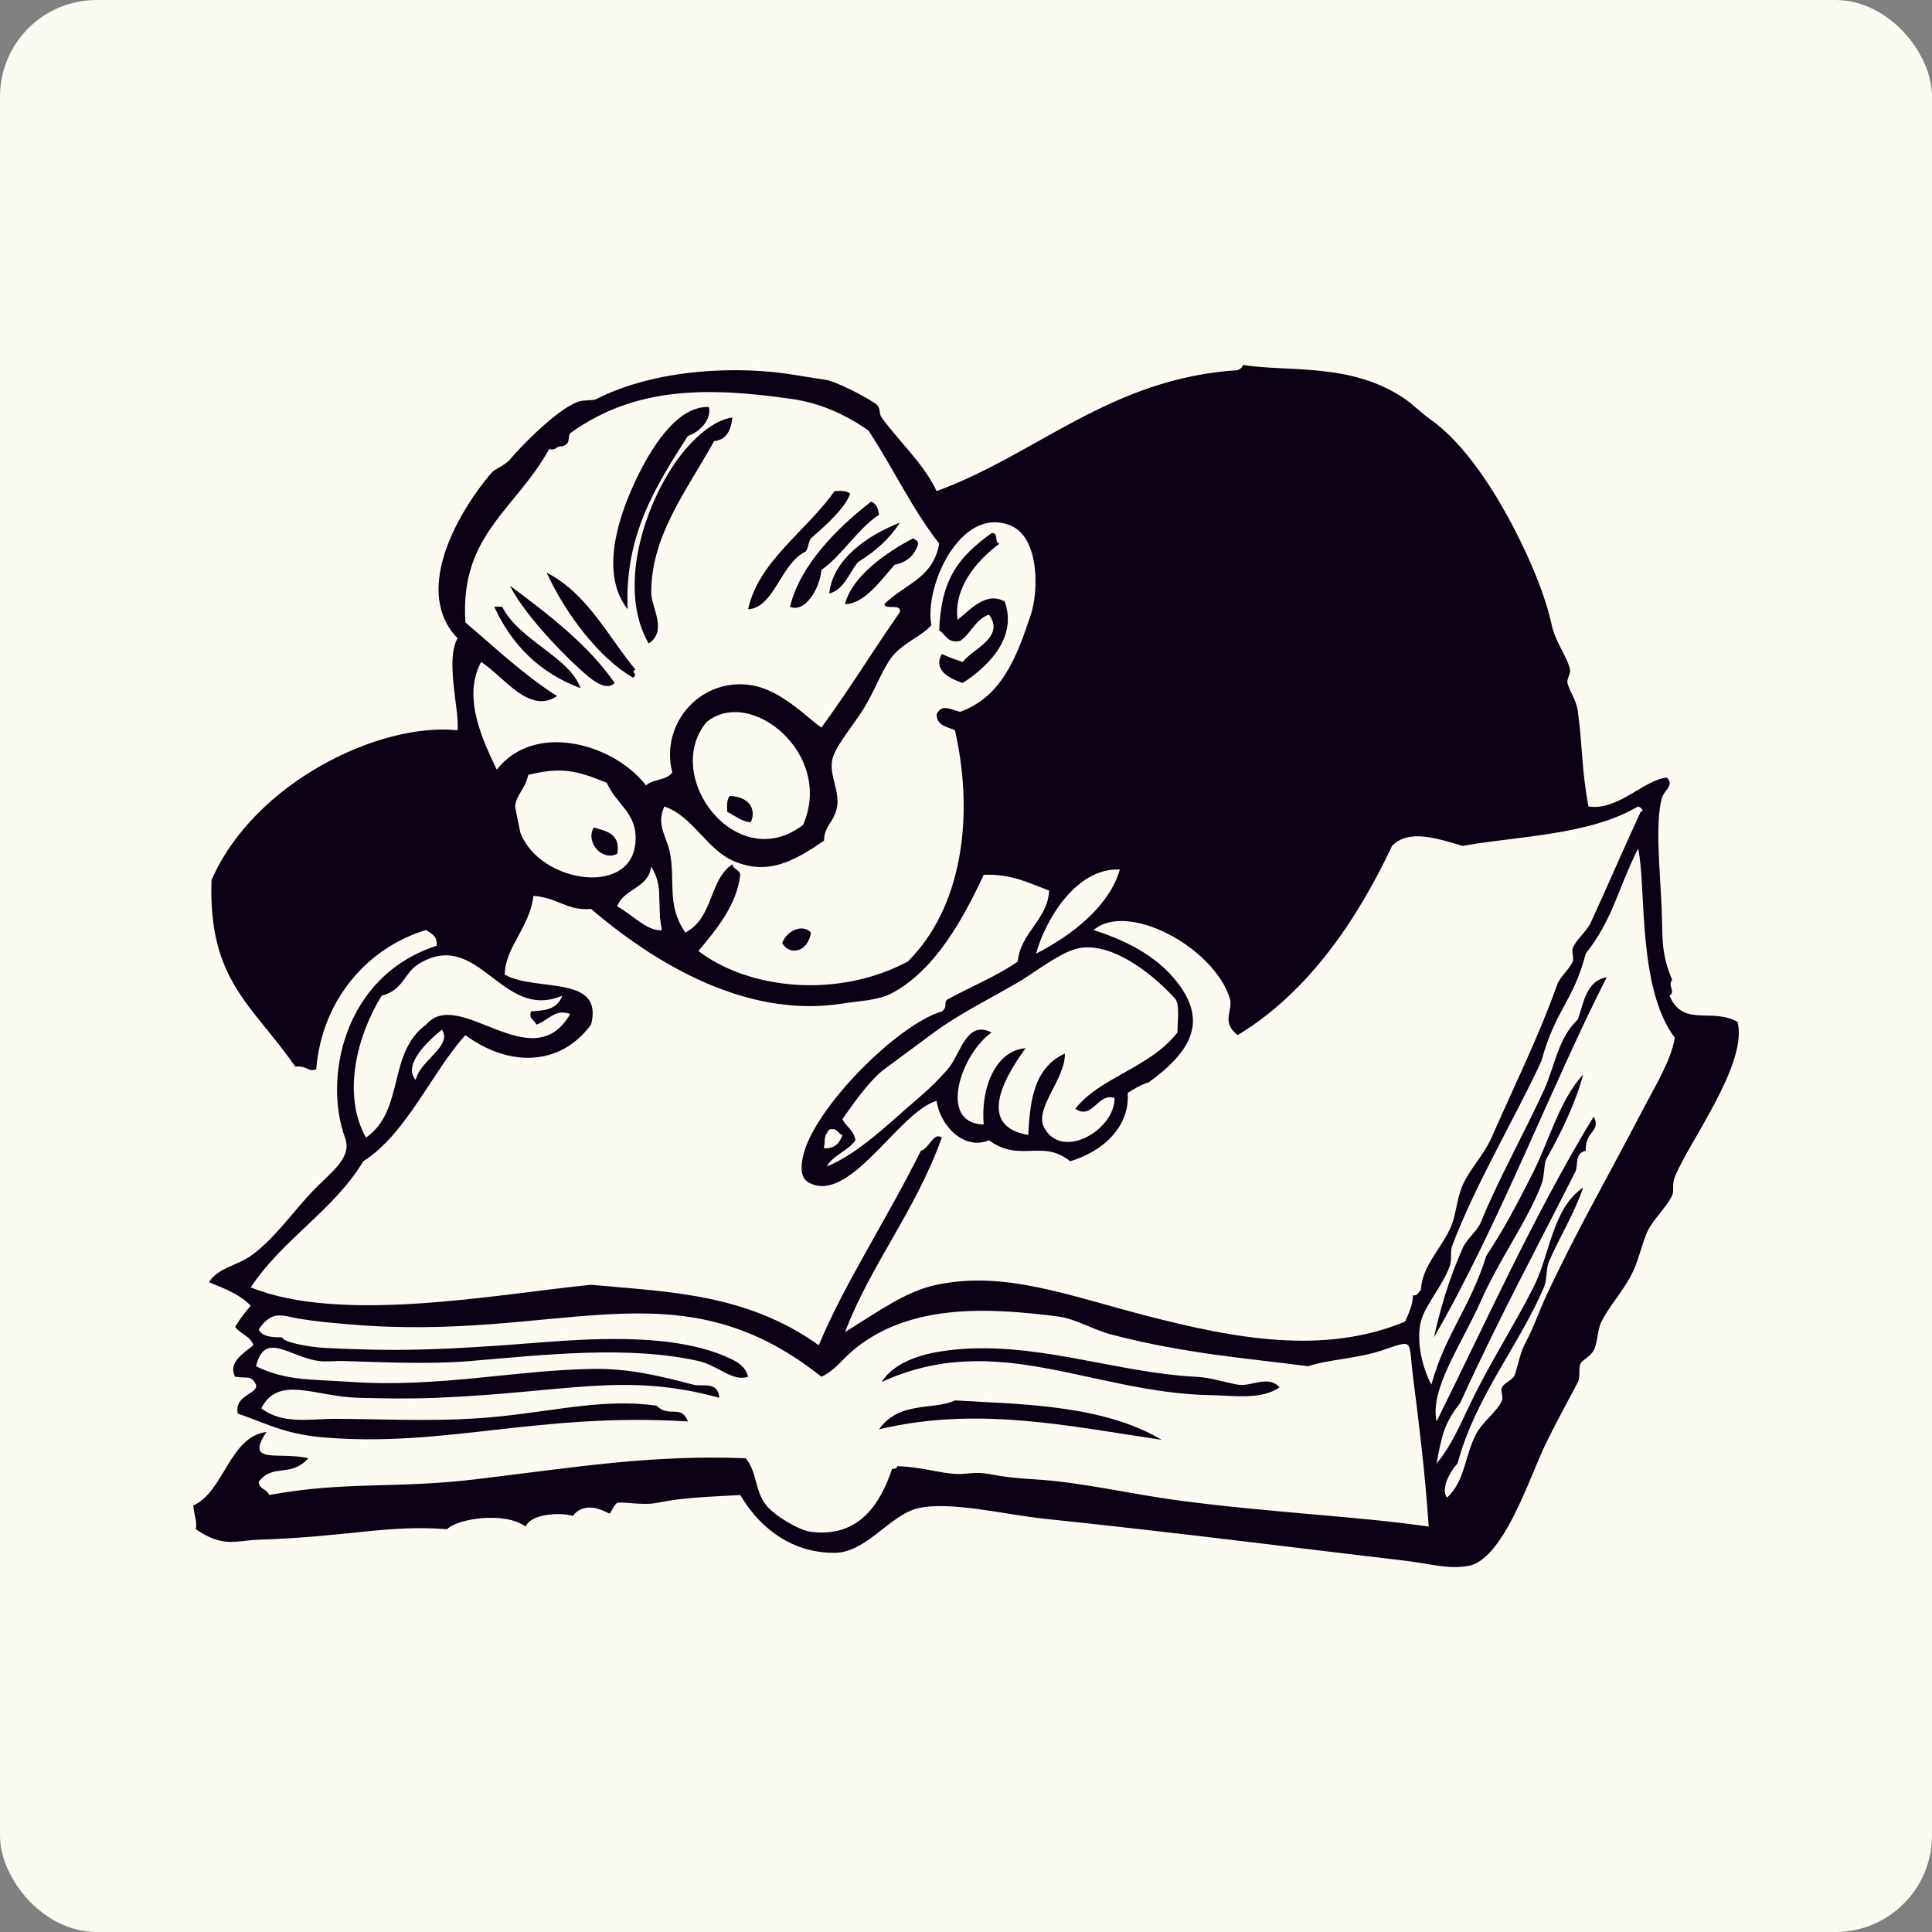<svg xmlns="http://www.w3.org/2000/svg" version="1.1" xmlns:xlink="http://www.w3.org/1999/xlink" width="1000" height="1000"><rect width="100%" height="100%" fill="#808080" stroke="none"/><g clip-path="url(#SvgjsClipPath1159)"><rect width="1000" height="1000" fill="#fbfbf2"></rect><g transform="matrix(8.889,0,0,8.889,100,188.889)"><svg xmlns="http://www.w3.org/2000/svg" version="1.1" xmlns:xlink="http://www.w3.org/1999/xlink" width="90" height="70"><svg width="90" height="70" viewBox="0 0 90 70" fill="none" xmlns="http://www.w3.org/2000/svg">
<g clip-path="url(#clip0_913_326)">
<path fill-rule="evenodd" clip-rule="evenodd" d="M81.241 25.71C82.96 25.985 84.495 24.138 85.814 24.026C86.265 24.509 85.632 24.753 85.509 25.25C85.117 26.824 85.418 29.459 85.509 31.678C85.581 33.423 85.443 34.171 86.118 35.81C85.826 36.191 86.351 36.439 85.966 36.728C86.76 38.597 88.409 37.397 89.929 38.258C90.533 40.715 87.101 45.224 86.271 47.287C86.09 47.738 86.251 48.076 86.118 48.359C85.758 49.128 84.918 49.803 84.594 50.654C84.263 51.526 84.122 52.29 83.68 53.103C83.177 54.026 82.434 54.847 82.003 55.704C81.749 56.209 81.799 56.916 81.546 57.388C81.357 57.739 80.923 57.906 80.784 58.153C80.644 58.399 80.795 58.908 80.631 59.224C79.998 60.442 79.317 61.641 78.65 63.05C77.787 64.871 76.261 69.598 74.23 69.936C73.007 70.14 72.056 69.804 70.571 69.63C64.919 68.969 57.185 67.978 49.537 67.182C47.332 66.952 44.099 66.145 42.221 66.57C40.573 66.942 39.228 69.157 37.343 69.171C35.238 69.187 33.222 68.107 31.856 65.804C30.051 65.911 28.649 65.928 26.979 66.263C26.163 66.427 24.927 66.167 24.692 66.263C24.521 66.334 24.33 66.862 24.235 66.876C24.152 66.888 22.878 66.003 22.101 67.029C21.61 66.826 19.716 66.817 19.358 67.641C18.127 66.74 15.356 67.185 14.785 67.794C11.349 67.522 9.105 68.231 3.811 68.406C2.477 68.45 1.774 68.901 0.152 67.794C0.235 67.366 0.084 67.101 0 66.417C1.808 65.607 2.1 62.413 4.268 62.132C2.969 64.07 5.007 63.257 6.707 63.662C5.648 64.827 4.652 63.928 3.811 65.039C3.839 65.47 4.308 65.458 4.42 65.804C8.815 64.988 11.755 65.45 16.462 64.886C22.072 64.215 26.654 63.44 32.161 63.662C32.826 64.394 32.7 65.598 33.38 66.417C33.874 67.01 35.248 67.856 35.972 67.947C38.774 68.301 40.021 66.31 40.697 64.274C40.874 64.299 40.968 64.24 41.002 64.121C42.579 64.188 43.426 64.542 44.507 64.58C44.977 64.597 45.565 64.431 46.336 64.58C47.246 64.756 47.939 64.83 48.928 64.886C51.665 65.043 54.526 65.738 57.311 66.111C62.697 66.831 67.753 67.035 71.943 67.641C71.716 64.347 71.377 61.667 71.029 58.918C70.747 56.697 71.139 56.745 69.2 57.388C67.731 57.874 66.059 57.912 64.932 58.306C61.514 57.853 57.822 57.593 53.5 56.469C52.362 56.174 51.41 55.536 50.299 55.398C46.414 54.916 41.731 54.594 38.41 57.388C37.814 57.889 37.367 58.553 36.581 58.918C28.119 52.176 21.42 56.964 8.993 55.857C8.104 55.778 7.504 55.744 6.249 55.551C5.221 55.393 4.635 54.964 3.811 56.163C4.007 56.578 4.568 56.627 5.182 56.622C5.263 56.945 6.913 57.198 7.621 57.235C11.626 57.44 14.206 57.397 20.12 56.928C23.724 56.643 28.191 56.421 31.247 57.847C31.747 58.08 32.145 58.317 32.313 58.918C31.395 59.227 30.573 58.258 29.417 58C25.316 57.084 20.407 57.642 16.157 58C13.65 58.211 10.92 58.06 8.688 58C8.375 57.991 7.709 58.054 7.316 58C5.574 57.76 4.17 56.215 3.658 58.306C5.421 59.154 6.685 59.052 9.298 59.224C14.325 59.554 18.794 58.523 23.321 58.459C25.238 58.432 27.037 58.821 29.113 59.377C29.634 59.517 30.557 59.146 30.637 60.142C25.119 58.627 21.779 59.832 14.175 60.142C12.568 60.208 11.101 60.183 9.603 60.142C7.086 60.074 4.966 58.798 3.963 60.754C5.225 61.727 6.873 61.356 8.383 61.367C11.621 61.389 14.682 61.569 17.986 61.213C21.399 60.846 24.045 60.188 26.979 60.601C27.723 61.34 28.418 60.491 28.808 61.52C20.061 60.981 14.574 63.076 7.469 62.438C5.215 62.235 4.036 61.535 2.591 61.06C2.392 59.938 3.78 59.955 3.658 59.377C3.353 58.807 3.202 59.028 2.439 58.918C2.033 58.11 2.842 57.605 3.506 57.081C3.328 56.546 2.739 56.423 2.439 56.01C2.713 55.572 3.011 55.157 3.353 54.786C2.738 54.129 1.816 53.779 0.915 53.409C1.464 52.56 2.533 52.457 3.353 51.878C4.713 50.919 5.913 49.184 7.011 48.053C8.07 46.962 9.273 46.158 8.84 44.992C7.603 41.653 8.664 35.617 14.175 33.82C14.241 33.244 13.853 33.123 13.566 32.902C10.094 33.942 7.477 37.044 7.164 41.013C6.658 41.204 6.686 40.788 5.944 40.86C3.452 37.246 0.866 35.873 1.067 29.995C3.542 24.311 10.857 20.794 15.395 21.272C15.513 20.121 14.662 17.196 15.395 15.915C12.859 13.317 15.171 8.867 17.376 6.274C17.57 6.047 18.16 5.851 18.443 5.509C19.081 4.738 21.164 2.605 22.406 2.142C22.716 2.027 23.276 2.09 23.473 1.989C26.926 0.22 31.788 0.006 35.209 0.612C35.966 0.746 36.753 0.834 37.038 0.918C37.944 1.186 39.525 2.08 39.782 2.296C40.052 2.522 39.906 2.808 40.087 3.061C41.041 4.396 42.55 5.759 43.288 7.346C49.126 5.218 53.41 0.776 60.816 0.306C60.952 0.238 61.089 0.172 61.121 0C63.726 0.427 67.45 -0.166 70.571 1.989C71.076 2.338 71.484 2.779 72.096 3.214C74.088 4.628 75.843 7.438 76.973 9.641C77.854 11.358 78.715 13.357 79.107 15.15C79.328 16.163 80.049 17.061 80.174 17.752C80.216 17.983 79.968 18.29 80.022 18.517C80.144 19.029 80.53 19.453 80.631 20.2C80.904 22.204 80.826 23.4 81.241 25.71ZM39.325 3.826C38.006 2.889 36.487 2.219 34.905 1.989C29.964 1.271 25.719 1.254 21.949 3.979C21.772 4.299 22.02 4.554 21.491 4.744C21.124 4.681 21.16 5.023 20.729 4.897C18.749 8.469 15.508 9.899 15.852 14.997C17.588 16.468 19.227 18.036 21.187 19.282C19.558 20.368 18.129 18.183 16.766 17.293C15.815 19.093 16.488 21.162 17.681 23.567C19.843 20.77 24.455 22.014 26.369 24.485C26.752 24.105 27.609 24.2 27.893 23.72C27.162 20.793 29.664 18.107 32.618 18.67C34.278 18.986 35.721 20.516 36.581 21.119C38.292 18.765 39.545 16.697 41.154 14.385C41.225 13.854 40.327 14.297 40.239 13.926C41.554 12.674 43.07 12.427 43.44 10.406C41.791 8.268 40.866 6.189 39.325 3.826ZM44.66 20.2C47.066 19.316 47.937 17.073 48.775 14.538C49.24 13.133 49.274 10.002 47.556 9.335C44.637 8.202 42.554 12.959 42.983 15.15C42.433 15.795 41.329 16.181 40.697 16.987C40.134 17.704 39.666 19.022 39.02 20.047C38.281 21.219 37.29 22.306 37.191 23.108C37.084 23.978 37.639 24.835 37.496 25.71C37.35 26.603 36.724 26.856 36.734 27.699C34.868 28.99 33.436 29.681 31.551 28.923C29.908 28.262 29.104 26.269 27.436 25.71C26.943 26.755 27.57 27.495 27.741 28.311C28.11 30.071 27.529 31.399 28.655 33.055C30.327 32.174 29.999 30.02 31.399 29.076C31.444 29.388 31.811 29.377 31.856 29.689C31.648 31.442 30.502 32.831 29.417 34.127C32.425 36.412 37.606 36.882 41.611 34.739C44.736 31.636 45.514 26.375 44.355 21.272C43.899 21.066 43.297 21.008 43.288 20.354C43.571 19.708 44.07 20.06 44.66 20.2ZM29.875 20.813C27.277 24.008 31.678 29.744 35.514 26.781C37.331 22.626 32.399 18.678 29.875 20.813ZM19.51 23.873C19.32 24.744 18.784 25.05 18.748 25.71C18.744 25.785 19.048 27.227 19.053 27.24C20.2 30.26 25.935 31.074 25.759 27.393C25.694 26.03 24.617 25.53 24.083 24.332C22.328 23.605 21.377 23.402 19.51 23.873ZM73.925 28.005C72.542 27.617 70.807 26.973 69.809 28.005C67.819 32.225 64.977 36.516 60.816 39.024C59.814 38.23 60.585 37.609 60.359 36.881C59.443 33.932 54.429 31.205 52.433 32.902C54.09 33.45 56.009 34.281 57.311 35.963C59.076 38.245 58.111 39.978 55.634 41.778C55.162 41.917 54.794 42.16 54.415 42.39C54.548 44.413 52.901 45.832 51.061 46.369C49.447 45.055 48.154 46.48 46.336 45.145C44.894 45.768 43.479 44.285 43.288 42.849C41.068 43.502 38.198 48.964 35.819 47.593C35.373 47.336 35.364 46.734 35.514 46.063C36.143 43.262 41.05 38.379 43.593 37.646C44.021 37.326 43.568 37.071 44.05 36.881C45.367 36.163 46.816 35.577 48.013 34.739C48.17 33.047 49.748 32.327 49.842 30.607C48.578 30.14 47.639 29.628 46.031 29.689C44.888 32.139 43.251 35.213 40.697 36.575C39.877 37.012 38.825 37.024 37.801 37.187C32.819 37.98 27.695 35.539 23.168 31.678C21.804 31.804 21.27 31.037 19.815 30.913C19.581 32.781 18.166 33.901 18.138 35.504C20.003 36.527 23.919 35.483 23.168 38.411C21.297 40.945 18.257 40.816 15.852 39.024C13.879 41.197 12.436 44.752 9.907 46.369C8.158 49.255 5.19 50.917 3.353 53.715C8.652 55.856 17.662 54.107 23.168 53.562C27.63 53.979 32.177 54.049 36.429 57.081C37.918 53.49 40.246 50.013 42.373 45.757C42.873 45.626 43.093 44.64 43.593 44.992C42.022 49.333 39.518 52.263 37.953 56.316C39.856 55.151 41.466 53.944 43.288 53.562C47.28 52.724 50.969 54.199 55.634 55.398C60.629 56.682 65.835 57.675 70.571 55.704C70.849 55.058 70.99 54.769 71.029 54.174C71.328 54.22 71.331 53.967 71.486 53.868C71.573 52.49 72.494 51.691 73.163 50.348C73.556 49.557 73.543 48.604 73.925 47.746C74.339 46.816 75.16 45.995 75.601 44.992C76.922 41.988 78.367 39.059 79.412 36.116C79.588 35.62 80.112 35.23 80.326 34.739C80.416 34.533 80.249 34.175 80.326 33.974C80.53 33.44 81.126 33.026 81.393 32.443C82.351 30.36 83.456 27.79 84.289 26.016C84.523 25.979 84.312 25.764 84.137 25.71C81.278 27.395 77.135 27.428 73.925 28.005ZM81.088 34.279C80.322 37.166 79.365 37.426 78.497 40.554C76.889 44.017 74.757 47.52 73.315 51.266C73.172 51.637 73.31 52.095 73.163 52.49C72.724 53.67 71.73 54.75 71.486 55.704C71.199 56.827 71.573 58.406 72.096 59.377C72.937 56.371 74.333 54.945 75.296 51.878C76.337 50.308 77.153 48.748 78.04 46.981C78.966 45.138 79.574 42.79 80.936 41.319C80.493 43.004 79.611 44.794 78.802 46.216C78.637 46.507 78.703 47.208 78.497 47.746C77.722 49.781 76.032 52.124 74.992 54.48C73.852 57.062 71.995 59.609 72.4 61.52C75.141 56.011 78.115 49.406 81.546 43.768C82.017 44.624 81.034 44.594 81.088 45.757C80.406 45.907 80.672 46.597 80.479 46.981C78.23 51.442 76.135 55.28 73.772 60.448C72.884 61.594 72.721 62.212 72.4 63.968C73.237 62.98 73.745 61.772 74.382 60.448C75.517 58.089 76.827 56.093 78.04 53.715C79.002 51.828 79.135 49.117 80.936 47.9C80.413 49.439 79.549 50.813 78.955 52.184C78.753 52.649 78.854 53.238 78.65 53.715C77.195 57.111 74.661 60.089 73.62 63.968C73.13 64.496 72.636 65.483 73.01 65.957C74.07 64.966 74.02 63.577 74.687 62.285C75.089 61.505 75.964 60.916 76.211 60.295C76.296 60.083 76.106 59.731 76.211 59.53C76.359 59.246 76.872 59.101 76.973 58.765C77.24 57.875 77.287 57.483 77.583 56.928C78.069 56.02 78.351 55.138 78.802 54.174C80.617 50.296 82.193 47.625 84.442 43.309C85.105 42.036 86.069 40.479 86.271 39.177C84.076 36.274 84.623 30.364 84.137 28.158C82.895 30.64 82.694 32.227 81.088 34.279ZM24.692 31.525C25.512 31.949 26.445 32.999 27.284 32.902C26.956 31.302 27.421 30.468 26.674 29.229C26.506 30.49 25.084 30.489 24.692 31.525ZM49.08 34.279C51.197 33.206 53.361 31.486 53.957 29.382C51.372 29.259 49.581 32.42 49.08 34.279ZM57.311 38.87C57.315 38.205 57.471 37.224 57.158 36.881C55.685 35.267 53.358 33.575 51.519 33.974C50.463 34.202 48.889 35.459 48.013 35.963C46.236 36.986 44.593 37.8 43.135 38.87C42.005 39.701 40.872 40.546 40.239 41.013C39.355 41.666 38.266 43.256 37.801 43.921C38.03 44.354 38.472 44.573 38.563 45.145C38.125 45.777 37.274 45.994 36.886 46.675C38.779 45.916 40.57 44.096 42.221 42.696C42.824 42.185 43.636 41.398 44.05 40.86C44.694 40.023 45.064 38.137 46.489 38.87C44.698 40.128 43.34 44.18 46.031 44.227C45.84 41.84 46.884 39.88 48.47 39.789C47.137 41.606 45.672 44.334 48.623 44.839C48.724 43.27 48.793 40.985 50.757 40.095C50.797 41.562 48.98 43.28 49.537 44.38C50.537 46.355 53.644 44.591 53.653 42.696C52.697 42.319 52.358 44.012 51.366 43.309C52.805 41.478 55.725 40.921 57.311 38.87ZM13.108 34.892C12.292 35.396 12.239 36.404 10.974 36.728C9.572 38.997 8.635 42.444 10.06 44.992C12.332 43.422 11.291 40.063 13.566 38.411C15.473 36.164 19.746 41.62 21.949 37.799C21.065 37.432 20.529 38.296 19.967 38.411C19.902 38.12 19.532 38.134 19.662 37.646C20.191 37.578 21.154 37.664 21.491 36.728C17.934 38.245 16.629 32.719 13.108 34.892ZM12.956 41.625C13.171 40.52 15.101 39.658 14.48 38.718C13.659 39.383 12.201 40.759 12.956 41.625ZM36.734 45.604C37.379 45.64 37.636 45.286 37.801 44.839C37.51 44.774 37.525 44.402 37.038 44.533C36.709 44.977 36.834 44.929 36.734 45.604Z" fill="#0B0014"></path>
<path fill-rule="evenodd" clip-rule="evenodd" d="M25.302 14.232C23.759 12.275 24.594 9.202 25.759 6.733C26.652 4.844 28.169 2.373 30.027 2.449C30.204 3.12 29.537 3.9 28.808 4.132C26.93 7.052 25.095 9.959 25.302 14.232Z" fill="#0B0014"></path>
<path fill-rule="evenodd" clip-rule="evenodd" d="M31.399 3.061C31.318 3.795 31.064 4.357 30.332 4.438C28.66 7.429 26.638 10.01 26.674 13.314C26.682 14.095 27.634 15.504 26.521 16.222C24.718 13.089 26.182 8.303 28.198 5.509C29.052 4.327 30.314 3.184 31.399 3.061Z" fill="#0B0014"></path>
<path fill-rule="evenodd" clip-rule="evenodd" d="M38.258 7.499C37.91 8.402 36.863 9.304 35.972 10.1C35.816 10.301 35.822 10.664 35.667 10.865C34.199 11.558 33.857 14.117 32.313 14.232C32.897 11.441 35.752 9.633 37.343 7.346C37.718 7.325 38.078 7.322 38.258 7.499Z" fill="#0B0014"></path>
<path fill-rule="evenodd" clip-rule="evenodd" d="M39.477 7.958C39.778 8.063 39.884 8.366 39.934 8.723C38.626 9.602 37.858 11.025 36.581 11.937C36.465 13.157 35.544 14.46 34.752 14.079C35.337 11.652 37.496 9.492 39.477 7.958Z" fill="#0B0014"></path>
<path fill-rule="evenodd" clip-rule="evenodd" d="M41.154 9.182C40.533 10.14 39.693 10.878 38.715 11.477C38.181 12.114 37.941 13.047 37.039 13.314C37.221 11.346 39.244 9.923 41.154 9.182Z" fill="#0B0014"></path>
<path fill-rule="evenodd" clip-rule="evenodd" d="M46.489 9.794C46.91 9.729 46.632 10.365 46.946 10.406C45.55 11.459 44.277 13.002 44.507 14.844C45.271 14.235 46.165 13.175 47.251 13.773C47.981 15.784 46.439 17.463 44.812 18.517C44.127 18.299 43.038 17.801 43.593 16.834C44.047 17.046 44.611 17.239 44.812 17.293C45.382 16.539 47.302 15.854 46.336 14.538C45.543 14.813 45.298 15.639 44.66 16.069C43.893 16.226 43.824 15.683 43.44 15.456C43.547 12.419 44.608 11.152 46.489 9.794Z" fill="#0B0014"></path>
<path fill-rule="evenodd" clip-rule="evenodd" d="M41.916 10.1C42.052 10.168 42.189 10.235 42.221 10.406C42.023 11.074 41.57 11.487 40.849 11.631C40.072 12.496 39.091 13.927 37.953 13.926C38.357 12.334 40.275 10.959 41.916 10.1Z" fill="#0B0014"></path>
<path fill-rule="evenodd" clip-rule="evenodd" d="M20.577 12.09C22.959 13.32 24.124 15.772 25.759 17.752C25.415 17.838 25.944 17.991 25.607 18.211C23.645 17.065 21.723 14.563 20.577 12.09Z" fill="#0B0014"></path>
<path fill-rule="evenodd" clip-rule="evenodd" d="M18.443 12.855C20.758 14.572 23.048 16.35 24.54 18.517C24.004 19.085 23.047 18.192 22.558 17.752C21.074 16.414 19.132 14.261 18.443 12.855Z" fill="#0B0014"></path>
<path fill-rule="evenodd" clip-rule="evenodd" d="M17.529 14.079H17.986C19.009 16.066 21.891 16.987 22.558 18.823C20.184 17.942 18.554 16.313 17.529 14.079Z" fill="#0B0014"></path>
<path fill-rule="evenodd" clip-rule="evenodd" d="M31.247 25.098C32.53 25.155 32.763 26.015 32.466 26.628C32.018 26.614 31.631 26.311 31.094 26.016C31.074 25.639 31.071 25.278 31.247 25.098Z" fill="#0B0014"></path>
<path fill-rule="evenodd" clip-rule="evenodd" d="M23.321 26.934C24.073 27.148 24.891 27.296 24.692 28.464C23.833 28.923 22.824 27.815 23.321 26.934Z" fill="#0B0014"></path>
<path fill-rule="evenodd" clip-rule="evenodd" d="M26.674 29.229C27.421 30.468 26.956 31.302 27.284 32.902C26.445 32.999 25.512 31.949 24.692 31.525C25.084 30.489 26.506 30.49 26.674 29.229Z" fill="#FBFBF2"></path>
<path fill-rule="evenodd" clip-rule="evenodd" d="M35.972 33.055C35.789 34.209 34.727 34.414 34.295 33.667C34.591 32.882 35.528 32.549 35.972 33.055Z" fill="#0B0014"></path>
<path fill-rule="evenodd" clip-rule="evenodd" d="M82.308 35.657C79.213 41.697 76.026 50.092 72.248 56.622C72.604 55.004 73.148 53.157 73.925 51.419C74.179 50.849 74.76 50.46 74.992 49.889C75.947 47.536 77.489 44.759 78.65 42.237C79.279 40.872 79.451 39.227 80.631 38.105C80.98 37.078 81.134 35.856 82.308 35.657Z" fill="#0B0014"></path>
<path fill-rule="evenodd" clip-rule="evenodd" d="M14.48 38.718C15.101 39.658 13.171 40.52 12.956 41.625C12.201 40.759 13.659 39.383 14.48 38.718Z" fill="#FBFBF2"></path>
<path fill-rule="evenodd" clip-rule="evenodd" d="M37.038 44.533C37.525 44.402 37.51 44.774 37.801 44.839C37.636 45.286 37.379 45.64 36.734 45.604C36.834 44.929 36.709 44.977 37.038 44.533Z" fill="#FBFBF2"></path>
<path fill-rule="evenodd" clip-rule="evenodd" d="M63.255 59.53C62.221 60.283 60.526 60.008 59.292 59.989C52.367 59.881 46.774 56.146 40.087 59.224C40.922 57.901 42.816 57.529 43.898 57.388C48.821 56.743 53.665 58.685 58.378 58.918C59.263 58.962 59.983 59.224 60.816 59.377C61.589 59.519 62.594 58.791 63.255 59.53Z" fill="#0B0014"></path>
<path fill-rule="evenodd" clip-rule="evenodd" d="M56.396 62.591C51.031 61.804 45.68 60.607 39.935 61.979C41.113 60.304 43.105 60.886 44.355 60.295C48.118 60.52 52.927 60.525 56.396 62.591Z" fill="#0B0014"></path>
</g>
<defs>
<clipPath id="clip0_913_326">
<rect width="90" height="70" fill="white"></rect>
</clipPath>
<clipPath id="SvgjsClipPath1159"><rect width="1000" height="1000" x="0" y="0" rx="50" ry="50"></rect></clipPath></defs>
</svg></svg></g></g></svg>